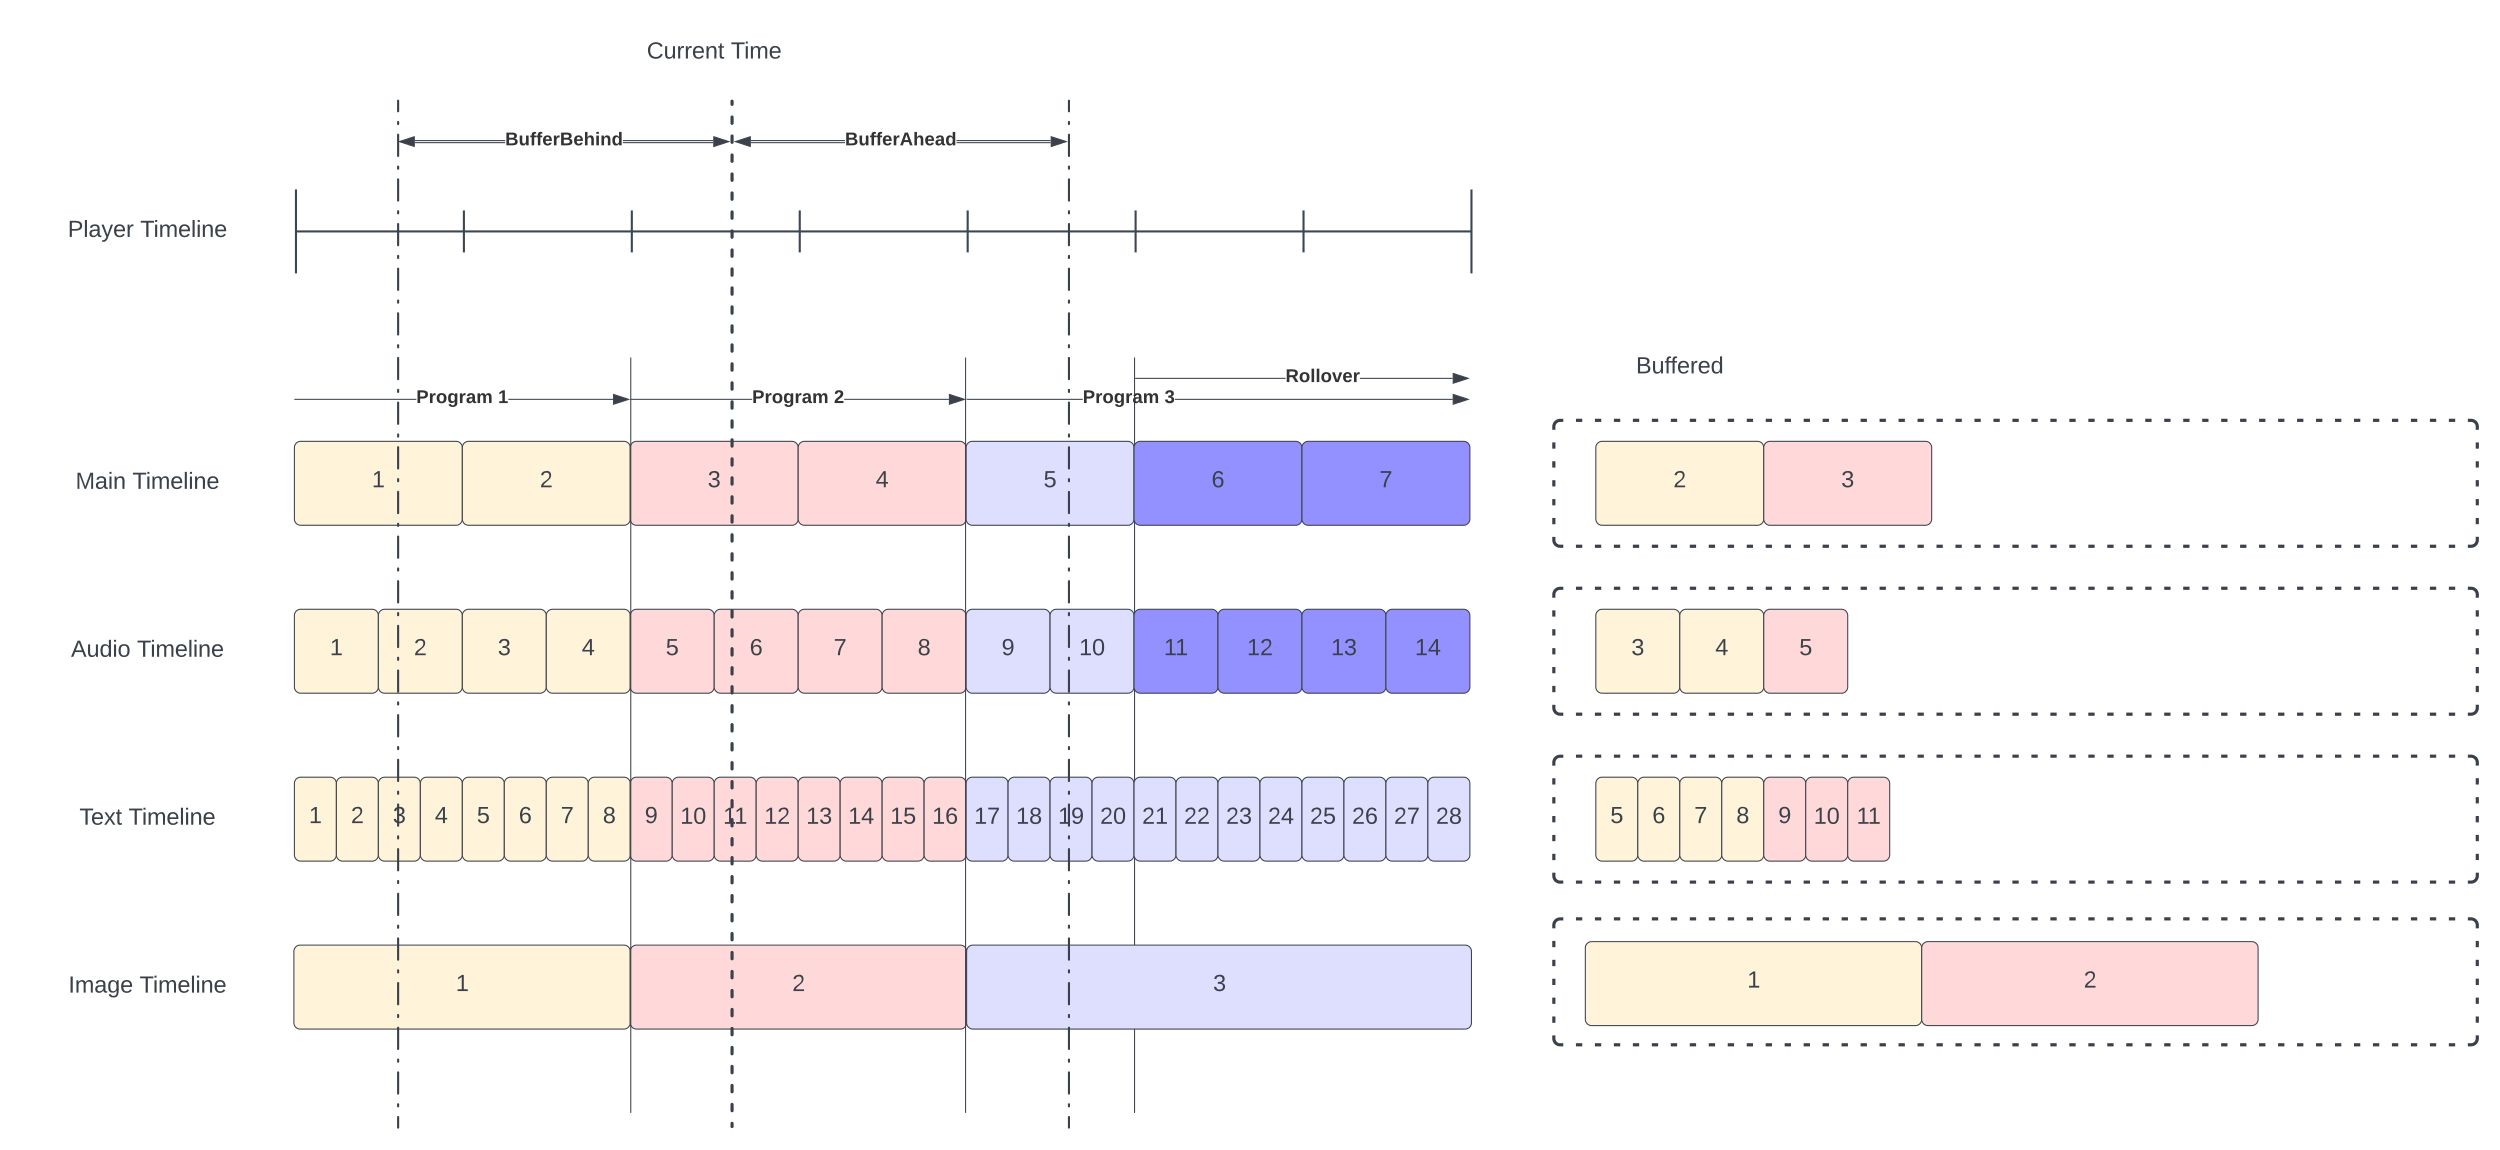<svg xmlns="http://www.w3.org/2000/svg" xmlns:xlink="http://www.w3.org/1999/xlink" xmlns:lucid="lucid" width="2382" height="1095.42"><g transform="translate(738.833 -465.083)" lucid:page-tab-id="-k13SfCuIcxl"><path d="M-1000 0h3000v2000h-3000z" fill="#fff"/><path d="M342.17 806.08v719" stroke="#3a414a" stroke-linecap="round" fill="none"/><path d="M-718.33 661.58a6 6 0 0 1 6-6h228a6 6 0 0 1 6 6v48a6 6 0 0 1-6 6h-228a6 6 0 0 1-6-6z" stroke="#000" stroke-opacity="0" fill="#fff" fill-opacity="0"/><use xlink:href="#a" transform="matrix(1,0,0,1,-713.333,660.583) translate(39.074 30.278)"/><use xlink:href="#b" transform="matrix(1,0,0,1,-713.333,660.583) translate(108.086 30.278)"/><path d="M-718.33 901.58a6 6 0 0 1 6-6h228a6 6 0 0 1 6 6v48a6 6 0 0 1-6 6h-228a6 6 0 0 1-6-6z" stroke="#000" stroke-opacity="0" fill="#fff" fill-opacity="0"/><use xlink:href="#c" transform="matrix(1,0,0,1,-713.333,900.583) translate(46.481 30.278)"/><use xlink:href="#b" transform="matrix(1,0,0,1,-713.333,900.583) translate(100.679 30.278)"/><path d="M-458.33 891.58a6 6 0 0 1 6-6h148a6 6 0 0 1 6 6v68a6 6 0 0 1-6 6h-148a6 6 0 0 1-6-6z" stroke="#3a414a" fill="#fff3d9"/><use xlink:href="#d" transform="matrix(1,0,0,1,-446.333,897.583) translate(61.827 31.778)"/><path d="M-298.33 891.58a6 6 0 0 1 6-6h148a6 6 0 0 1 6 6v68a6 6 0 0 1-6 6h-148a6 6 0 0 1-6-6z" stroke="#3a414a" fill="#fff3d9"/><use xlink:href="#e" transform="matrix(1,0,0,1,-286.333,897.583) translate(61.827 31.778)"/><path d="M-138.33 891.58a6 6 0 0 1 6-6h148a6 6 0 0 1 6 6v68a6 6 0 0 1-6 6h-148a6 6 0 0 1-6-6z" stroke="#3a414a" fill="#ffd9d9"/><use xlink:href="#f" transform="matrix(1,0,0,1,-126.333,897.583) translate(61.827 31.778)"/><path d="M21.67 891.58a6 6 0 0 1 6-6h148a6 6 0 0 1 6 6v68a6 6 0 0 1-6 6h-148a6 6 0 0 1-6-6z" stroke="#3a414a" fill="#ffd9d9"/><use xlink:href="#g" transform="matrix(1,0,0,1,33.667,897.583) translate(61.827 31.778)"/><path d="M181.67 891.58a6 6 0 0 1 6-6h148a6 6 0 0 1 6 6v68a6 6 0 0 1-6 6h-148a6 6 0 0 1-6-6z" stroke="#3a414a" fill="#dedeff"/><use xlink:href="#h" transform="matrix(1,0,0,1,193.667,897.583) translate(61.827 31.778)"/><path d="M341.67 891.58a6 6 0 0 1 6-6h148a6 6 0 0 1 6 6v68a6 6 0 0 1-6 6h-148a6 6 0 0 1-6-6z" stroke="#3a414a" fill="#9391ff"/><use xlink:href="#i" transform="matrix(1,0,0,1,353.667,897.583) translate(61.827 31.778)"/><path d="M501.67 891.58a6 6 0 0 1 6-6h148a6 6 0 0 1 6 6v68a6 6 0 0 1-6 6h-148a6 6 0 0 1-6-6z" stroke="#3a414a" fill="#9391ff"/><use xlink:href="#j" transform="matrix(1,0,0,1,513.667,897.583) translate(61.827 31.778)"/><path d="M-458.33 1051.58a6 6 0 0 1 6-6h68a6 6 0 0 1 6 6v68a6 6 0 0 1-6 6h-68a6 6 0 0 1-6-6z" stroke="#3a414a" fill="#fff3d9"/><use xlink:href="#d" transform="matrix(1,0,0,1,-446.333,1057.583) translate(21.827 31.778)"/><path d="M-378.33 1051.58a6 6 0 0 1 6-6h68a6 6 0 0 1 6 6v68a6 6 0 0 1-6 6h-68a6 6 0 0 1-6-6z" stroke="#3a414a" fill="#fff3d9"/><use xlink:href="#e" transform="matrix(1,0,0,1,-366.333,1057.583) translate(21.827 31.778)"/><path d="M-298.33 1051.58a6 6 0 0 1 6-6h68a6 6 0 0 1 6 6v68a6 6 0 0 1-6 6h-68a6 6 0 0 1-6-6z" stroke="#3a414a" fill="#fff3d9"/><use xlink:href="#f" transform="matrix(1,0,0,1,-286.333,1057.583) translate(21.827 31.778)"/><path d="M-218.33 1051.58a6 6 0 0 1 6-6h68a6 6 0 0 1 6 6v68a6 6 0 0 1-6 6h-68a6 6 0 0 1-6-6z" stroke="#3a414a" fill="#fff3d9"/><use xlink:href="#g" transform="matrix(1,0,0,1,-206.333,1057.583) translate(21.827 31.778)"/><path d="M-138.33 1051.58a6 6 0 0 1 6-6h68a6 6 0 0 1 6 6v68a6 6 0 0 1-6 6h-68a6 6 0 0 1-6-6z" stroke="#3a414a" fill="#ffd9d9"/><use xlink:href="#h" transform="matrix(1,0,0,1,-126.333,1057.583) translate(21.827 31.778)"/><path d="M-58.33 1051.58a6 6 0 0 1 6-6h68a6 6 0 0 1 6 6v68a6 6 0 0 1-6 6h-68a6 6 0 0 1-6-6z" stroke="#3a414a" fill="#ffd9d9"/><use xlink:href="#i" transform="matrix(1,0,0,1,-46.333,1057.583) translate(21.827 31.778)"/><path d="M21.67 1051.58a6 6 0 0 1 6-6h68a6 6 0 0 1 6 6v68a6 6 0 0 1-6 6h-68a6 6 0 0 1-6-6z" stroke="#3a414a" fill="#ffd9d9"/><use xlink:href="#j" transform="matrix(1,0,0,1,33.667,1057.583) translate(21.827 31.778)"/><path d="M101.67 1051.58a6 6 0 0 1 6-6h68a6 6 0 0 1 6 6v68a6 6 0 0 1-6 6h-68a6 6 0 0 1-6-6z" stroke="#3a414a" fill="#ffd9d9"/><use xlink:href="#k" transform="matrix(1,0,0,1,113.667,1057.583) translate(21.827 31.778)"/><path d="M181.67 1051.58a6 6 0 0 1 6-6h68a6 6 0 0 1 6 6v68a6 6 0 0 1-6 6h-68a6 6 0 0 1-6-6z" stroke="#3a414a" fill="#dedeff"/><use xlink:href="#l" transform="matrix(1,0,0,1,193.667,1057.583) translate(21.827 31.778)"/><path d="M261.67 1051.58a6 6 0 0 1 6-6h68a6 6 0 0 1 6 6v68a6 6 0 0 1-6 6h-68a6 6 0 0 1-6-6z" stroke="#3a414a" fill="#dedeff"/><use xlink:href="#m" transform="matrix(1,0,0,1,273.667,1057.583) translate(15.654 31.778)"/><path d="M341.67 1051.58a6 6 0 0 1 6-6h68a6 6 0 0 1 6 6v68a6 6 0 0 1-6 6h-68a6 6 0 0 1-6-6z" stroke="#3a414a" fill="#9391ff"/><use xlink:href="#n" transform="matrix(1,0,0,1,353.667,1057.583) translate(16.488 31.778)"/><path d="M421.67 1051.58a6 6 0 0 1 6-6h68a6 6 0 0 1 6 6v68a6 6 0 0 1-6 6h-68a6 6 0 0 1-6-6z" stroke="#3a414a" fill="#9391ff"/><use xlink:href="#o" transform="matrix(1,0,0,1,433.667,1057.583) translate(15.654 31.778)"/><path d="M501.67 1051.58a6 6 0 0 1 6-6h68a6 6 0 0 1 6 6v68a6 6 0 0 1-6 6h-68a6 6 0 0 1-6-6z" stroke="#3a414a" fill="#9391ff"/><use xlink:href="#p" transform="matrix(1,0,0,1,513.667,1057.583) translate(15.654 31.778)"/><path d="M581.67 1051.58a6 6 0 0 1 6-6h68a6 6 0 0 1 6 6v68a6 6 0 0 1-6 6h-68a6 6 0 0 1-6-6z" stroke="#3a414a" fill="#9391ff"/><use xlink:href="#q" transform="matrix(1,0,0,1,593.667,1057.583) translate(15.654 31.778)"/><path d="M-458.83 1371.58a6 6 0 0 1 6-6h308.5a6 6 0 0 1 6 6v68a6 6 0 0 1-6 6h-308.5a6 6 0 0 1-6-6z" stroke="#3a414a" fill="#fff3d9"/><use xlink:href="#d" transform="matrix(1,0,0,1,-446.833,1377.583) translate(142.327 31.778)"/><path d="M-138.33 1371.58a6 6 0 0 1 6-6h308.5a6 6 0 0 1 6 6v68a6 6 0 0 1-6 6h-308.5a6 6 0 0 1-6-6z" stroke="#3a414a" fill="#ffd9d9"/><use xlink:href="#e" transform="matrix(1,0,0,1,-126.333,1377.583) translate(142.327 31.778)"/><path d="M182.17 1371.58a6 6 0 0 1 6-6h469a6 6 0 0 1 6 6v68a6 6 0 0 1-6 6h-469a6 6 0 0 1-6-6z" stroke="#3a414a" fill="#dedeff"/><use xlink:href="#f" transform="matrix(1,0,0,1,194.167,1377.583) translate(222.827 31.778)"/><path d="M-458.33 1211.58a6 6 0 0 1 6-6h28a6 6 0 0 1 6 6v68a6 6 0 0 1-6 6h-28a6 6 0 0 1-6-6z" stroke="#3a414a" fill="#fff3d9"/><use xlink:href="#d" transform="matrix(1,0,0,1,-446.333,1217.583) translate(1.827 31.778)"/><path d="M-418.33 1211.58a6 6 0 0 1 6-6h28a6 6 0 0 1 6 6v68a6 6 0 0 1-6 6h-28a6 6 0 0 1-6-6z" stroke="#3a414a" fill="#fff3d9"/><use xlink:href="#e" transform="matrix(1,0,0,1,-406.333,1217.583) translate(1.827 31.778)"/><path d="M-378.33 1211.58a6 6 0 0 1 6-6h28a6 6 0 0 1 6 6v68a6 6 0 0 1-6 6h-28a6 6 0 0 1-6-6z" stroke="#3a414a" fill="#fff3d9"/><use xlink:href="#f" transform="matrix(1,0,0,1,-366.333,1217.583) translate(1.827 31.778)"/><path d="M-338.33 1211.58a6 6 0 0 1 6-6h28a6 6 0 0 1 6 6v68a6 6 0 0 1-6 6h-28a6 6 0 0 1-6-6z" stroke="#3a414a" fill="#fff3d9"/><use xlink:href="#g" transform="matrix(1,0,0,1,-326.333,1217.583) translate(1.827 31.778)"/><path d="M-298.33 1211.58a6 6 0 0 1 6-6h28a6 6 0 0 1 6 6v68a6 6 0 0 1-6 6h-28a6 6 0 0 1-6-6z" stroke="#3a414a" fill="#fff3d9"/><use xlink:href="#h" transform="matrix(1,0,0,1,-286.333,1217.583) translate(1.827 31.778)"/><path d="M-258.33 1211.58a6 6 0 0 1 6-6h28a6 6 0 0 1 6 6v68a6 6 0 0 1-6 6h-28a6 6 0 0 1-6-6z" stroke="#3a414a" fill="#fff3d9"/><use xlink:href="#i" transform="matrix(1,0,0,1,-246.333,1217.583) translate(1.827 31.778)"/><path d="M-218.33 1211.58a6 6 0 0 1 6-6h28a6 6 0 0 1 6 6v68a6 6 0 0 1-6 6h-28a6 6 0 0 1-6-6z" stroke="#3a414a" fill="#fff3d9"/><use xlink:href="#j" transform="matrix(1,0,0,1,-206.333,1217.583) translate(1.827 31.778)"/><path d="M-178.33 1211.58a6 6 0 0 1 6-6h28a6 6 0 0 1 6 6v68a6 6 0 0 1-6 6h-28a6 6 0 0 1-6-6z" stroke="#3a414a" fill="#fff3d9"/><use xlink:href="#k" transform="matrix(1,0,0,1,-166.333,1217.583) translate(1.827 31.778)"/><path d="M-138.33 1211.58a6 6 0 0 1 6-6h28a6 6 0 0 1 6 6v68a6 6 0 0 1-6 6h-28a6 6 0 0 1-6-6z" stroke="#3a414a" fill="#ffd9d9"/><use xlink:href="#l" transform="matrix(1,0,0,1,-126.333,1217.583) translate(1.827 31.778)"/><path d="M-98.33 1211.58a6 6 0 0 1 6-6h28a6 6 0 0 1 6 6v68a6 6 0 0 1-6 6h-28a6 6 0 0 1-6-6z" stroke="#3a414a" fill="#ffd9d9"/><use xlink:href="#m" transform="matrix(1,0,0,1,-86.333,1217.583) translate(-4.346 32.444)"/><path d="M-58.33 1211.58a6 6 0 0 1 6-6h28a6 6 0 0 1 6 6v68a6 6 0 0 1-6 6h-28a6 6 0 0 1-6-6z" stroke="#3a414a" fill="#ffd9d9"/><use xlink:href="#n" transform="matrix(1,0,0,1,-46.333,1217.583) translate(-3.512 32.444)"/><path d="M-18.33 1211.58a6 6 0 0 1 6-6h28a6 6 0 0 1 6 6v68a6 6 0 0 1-6 6h-28a6 6 0 0 1-6-6z" stroke="#3a414a" fill="#ffd9d9"/><use xlink:href="#o" transform="matrix(1,0,0,1,-6.333,1217.583) translate(-4.346 32.444)"/><path d="M21.67 1211.58a6 6 0 0 1 6-6h28a6 6 0 0 1 6 6v68a6 6 0 0 1-6 6h-28a6 6 0 0 1-6-6z" stroke="#3a414a" fill="#ffd9d9"/><use xlink:href="#p" transform="matrix(1,0,0,1,33.667,1217.583) translate(-4.346 32.444)"/><path d="M61.67 1211.58a6 6 0 0 1 6-6h28a6 6 0 0 1 6 6v68a6 6 0 0 1-6 6h-28a6 6 0 0 1-6-6z" stroke="#3a414a" fill="#ffd9d9"/><use xlink:href="#q" transform="matrix(1,0,0,1,73.667,1217.583) translate(-4.346 32.444)"/><path d="M101.67 1211.58a6 6 0 0 1 6-6h28a6 6 0 0 1 6 6v68a6 6 0 0 1-6 6h-28a6 6 0 0 1-6-6z" stroke="#3a414a" fill="#ffd9d9"/><use xlink:href="#r" transform="matrix(1,0,0,1,113.667,1217.583) translate(-4.346 32.444)"/><path d="M141.67 1211.58a6 6 0 0 1 6-6h28a6 6 0 0 1 6 6v68a6 6 0 0 1-6 6h-28a6 6 0 0 1-6-6z" stroke="#3a414a" fill="#ffd9d9"/><use xlink:href="#s" transform="matrix(1,0,0,1,153.667,1217.583) translate(-4.346 32.444)"/><path d="M181.67 1211.58a6 6 0 0 1 6-6h28a6 6 0 0 1 6 6v68a6 6 0 0 1-6 6h-28a6 6 0 0 1-6-6z" stroke="#3a414a" fill="#dedeff"/><use xlink:href="#t" transform="matrix(1,0,0,1,193.667,1217.583) translate(-4.346 32.444)"/><path d="M221.67 1211.58a6 6 0 0 1 6-6h28a6 6 0 0 1 6 6v68a6 6 0 0 1-6 6h-28a6 6 0 0 1-6-6z" stroke="#3a414a" fill="#dedeff"/><use xlink:href="#u" transform="matrix(1,0,0,1,233.667,1217.583) translate(-4.346 32.444)"/><path d="M261.67 1211.58a6 6 0 0 1 6-6h28a6 6 0 0 1 6 6v68a6 6 0 0 1-6 6h-28a6 6 0 0 1-6-6z" stroke="#3a414a" fill="#dedeff"/><use xlink:href="#v" transform="matrix(1,0,0,1,273.667,1217.583) translate(-4.346 32.444)"/><path d="M301.67 1211.58a6 6 0 0 1 6-6h28a6 6 0 0 1 6 6v68a6 6 0 0 1-6 6h-28a6 6 0 0 1-6-6z" stroke="#3a414a" fill="#dedeff"/><use xlink:href="#w" transform="matrix(1,0,0,1,313.667,1217.583) translate(-4.346 32.444)"/><path d="M341.67 1211.58a6 6 0 0 1 6-6h28a6 6 0 0 1 6 6v68a6 6 0 0 1-6 6h-28a6 6 0 0 1-6-6z" stroke="#3a414a" fill="#dedeff"/><use xlink:href="#x" transform="matrix(1,0,0,1,353.667,1217.583) translate(-4.346 32.444)"/><path d="M381.67 1211.58a6 6 0 0 1 6-6h28a6 6 0 0 1 6 6v68a6 6 0 0 1-6 6h-28a6 6 0 0 1-6-6z" stroke="#3a414a" fill="#dedeff"/><use xlink:href="#y" transform="matrix(1,0,0,1,393.667,1217.583) translate(-4.346 32.444)"/><path d="M421.67 1211.58a6 6 0 0 1 6-6h28a6 6 0 0 1 6 6v68a6 6 0 0 1-6 6h-28a6 6 0 0 1-6-6z" stroke="#3a414a" fill="#dedeff"/><use xlink:href="#z" transform="matrix(1,0,0,1,433.667,1217.583) translate(-4.346 32.444)"/><path d="M461.67 1211.58a6 6 0 0 1 6-6h28a6 6 0 0 1 6 6v68a6 6 0 0 1-6 6h-28a6 6 0 0 1-6-6z" stroke="#3a414a" fill="#dedeff"/><use xlink:href="#A" transform="matrix(1,0,0,1,473.667,1217.583) translate(-4.346 32.444)"/><path d="M501.67 1211.58a6 6 0 0 1 6-6h28a6 6 0 0 1 6 6v68a6 6 0 0 1-6 6h-28a6 6 0 0 1-6-6z" stroke="#3a414a" fill="#dedeff"/><use xlink:href="#B" transform="matrix(1,0,0,1,513.667,1217.583) translate(-4.346 32.444)"/><path d="M541.67 1211.58a6 6 0 0 1 6-6h28a6 6 0 0 1 6 6v68a6 6 0 0 1-6 6h-28a6 6 0 0 1-6-6z" stroke="#3a414a" fill="#dedeff"/><use xlink:href="#C" transform="matrix(1,0,0,1,553.667,1217.583) translate(-4.346 32.444)"/><path d="M581.67 1211.58a6 6 0 0 1 6-6h28a6 6 0 0 1 6 6v68a6 6 0 0 1-6 6h-28a6 6 0 0 1-6-6z" stroke="#3a414a" fill="#dedeff"/><use xlink:href="#D" transform="matrix(1,0,0,1,593.667,1217.583) translate(-4.346 32.444)"/><path d="M621.67 1211.58a6 6 0 0 1 6-6h28a6 6 0 0 1 6 6v68a6 6 0 0 1-6 6h-28a6 6 0 0 1-6-6z" stroke="#3a414a" fill="#dedeff"/><use xlink:href="#E" transform="matrix(1,0,0,1,633.667,1217.583) translate(-4.346 32.444)"/><path d="M-342.24 846.06h-115.6v-.95h115.6zm187.52 0h-99.7v-.95h99.7z" stroke="#3a414a" stroke-width=".05" fill="#3a414a"/><path d="M-457.82 846.06h-.5v-.95h.5z" stroke="#3a414a" stroke-width=".05" fill="#3a414a"/><path d="M-139.95 845.58l-14.27 4.64v-9.27z" fill="#3a414a"/><path d="M-138.4 845.58l-16.3 5.3v-10.6zm-15.34 4l12.25-4-12.24-3.98z" stroke="#3a414a" stroke-width=".05" fill="#3a414a"/><use xlink:href="#F" transform="matrix(1,0,0,1,-342.235,834.917) translate(0 14.222)"/><use xlink:href="#G" transform="matrix(1,0,0,1,-342.235,834.917) translate(77.926 14.222)"/><path d="M-22.23 846.06h-115.6v-.95h115.6zm187.5 0h-99.7v-.95h99.7z" stroke="#3a414a" stroke-width=".05" fill="#3a414a"/><path d="M-137.82 846.06h-.5v-.95h.5z" stroke="#3a414a" stroke-width=".05" fill="#3a414a"/><path d="M180.05 845.58l-14.27 4.64v-9.27z" fill="#3a414a"/><path d="M181.6 845.58l-16.3 5.3v-10.6zm-15.34 4l12.25-4-12.24-3.98z" stroke="#3a414a" stroke-width=".05" fill="#3a414a"/><use xlink:href="#F" transform="matrix(1,0,0,1,-22.235,834.917) translate(0 14.222)"/><use xlink:href="#H" transform="matrix(1,0,0,1,-22.235,834.917) translate(77.926 14.222)"/><path d="M292.8 846.06H182.18v-.95H292.8zm352.48 0H380.6v-.95H645.3z" stroke="#3a414a" stroke-width=".05" fill="#3a414a"/><path stroke="#3a414a" stroke-width=".05" fill="#3a414a"/><path d="M660.05 845.58l-14.27 4.64v-9.27z" fill="#3a414a"/><path d="M661.6 845.58l-16.3 5.3v-10.6zm-15.34 4l12.25-4-12.24-3.98z" stroke="#3a414a" stroke-width=".05" fill="#3a414a"/><use xlink:href="#F" transform="matrix(1,0,0,1,292.809,834.917) translate(0 14.222)"/><use xlink:href="#I" transform="matrix(1,0,0,1,292.809,834.917) translate(77.926 14.222)"/><path d="M-137.83 806.08v719M181.17 806.08v719" stroke="#3a414a" stroke-linecap="round" fill="none"/><path d="M486 826.06H343.16v-.95H486zm159.28 0h-88.33v-.95h88.33z" stroke="#3a414a" stroke-width=".05" fill="#3a414a"/><path d="M343.18 826.06h-.5v-.95h.5z" stroke="#3a414a" stroke-width=".05" fill="#3a414a"/><path d="M660.05 825.58l-14.27 4.64v-9.27z" fill="#3a414a"/><path d="M661.6 825.58l-16.3 5.3v-10.6zm-15.34 4l12.25-4-12.24-3.98z" stroke="#3a414a" stroke-width=".05" fill="#3a414a"/><use xlink:href="#J" transform="matrix(1,0,0,1,485.987,814.917) translate(0 14.222)"/><path d="M-456.83 651.58a6 6 0 0 1 6-6h1108a6 6 0 0 1 6 6v68a6 6 0 0 1-6 6h-1108a6 6 0 0 1-6-6z" fill="none"/><path d="M-456.83 685.58h1120m-1120-40v80m1120-80v80m-960-60v40m160-40v40m160-40v40m160-40v40m160-40v40m160-40v40" stroke="#3d4752" stroke-width="2" fill="none"/><path d="M-718.33 1061.58a6 6 0 0 1 6-6h228a6 6 0 0 1 6 6v48a6 6 0 0 1-6 6h-228a6 6 0 0 1-6-6z" stroke="#000" stroke-opacity="0" fill="#fff" fill-opacity="0"/><use xlink:href="#K" transform="matrix(1,0,0,1,-713.333,1060.583) translate(42.13 30.278)"/><use xlink:href="#b" transform="matrix(1,0,0,1,-713.333,1060.583) translate(105.031 30.278)"/><path d="M-718.33 1221.58a6 6 0 0 1 6-6h228a6 6 0 0 1 6 6v48a6 6 0 0 1-6 6h-228a6 6 0 0 1-6-6z" stroke="#000" stroke-opacity="0" fill="#fff" fill-opacity="0"/><use xlink:href="#L" transform="matrix(1,0,0,1,-713.333,1220.583) translate(50.154 30.278)"/><use xlink:href="#b" transform="matrix(1,0,0,1,-713.333,1220.583) translate(97.006 30.278)"/><path d="M-718.33 1381.58a6 6 0 0 1 6-6h228a6 6 0 0 1 6 6v48a6 6 0 0 1-6 6h-228a6 6 0 0 1-6-6z" stroke="#000" stroke-opacity="0" fill="#fff" fill-opacity="0"/><use xlink:href="#M" transform="matrix(1,0,0,1,-713.333,1380.583) translate(39.66 30.278)"/><use xlink:href="#b" transform="matrix(1,0,0,1,-713.333,1380.583) translate(107.5 30.278)"/><g fill="none"><path d="M-41.33 561.5v977"/><path d="M-41.33 561.5v3.02m0 12.06v6.03m0 12.07v6.03m0 12.06v6.03m0 12.06v6.03m0 12.05v6.03m0 12.06v6.03m0 12.06v6.03m0 12.07v6.03m0 12.06v6.03m0 12.06v6.04m0 12.06v6.03m0 12.07v6.03m0 12.06v6.02m0 12.06v6.03m0 12.07v6.03m0 12.07V854m0 12.06v6.03m0 12.05v6.03m0 12.06v6.03m0 12.07v6.03m0 12.06v6.03m0 12.06v6.03m0 12.06v6.05m0 12.06v6.04m0 12.06v6.03m0 12.06v6.02m0 12.06v6.04m0 12.06v6.03m0 12.07v6.03m0 12.06v6.03m0 12.06v6.03m0 12.05v6.03m0 12.06v6.03m0 12.06v6.03m0 12.07v6.03m0 12.06v6.03m0 12.06v6.04m0 12.06v6.03m0 12.07v6.03m0 12.06v6.02m0 12.06v6.03m0 12.07v6.03m0 12.07v6.03m0 12.06v6.03m0 12.05v6.03m0 12.06v6.03m0 12.07v6.03m0 12.06v6.03m0 12.06v6.03m0 12.06v6.05m0 12.06v6.04m0 12.06v6.03m0 12.06v6.02m0 12.06v3.02" stroke="#3a414a" stroke-width="3" stroke-linecap="round"/></g><path d="M-178.33 491.58a6 6 0 0 1 6-6h228a6 6 0 0 1 6 6v48a6 6 0 0 1-6 6h-228a6 6 0 0 1-6-6z" stroke="#000" stroke-opacity="0" fill="#fff" fill-opacity="0"/><use xlink:href="#N" transform="matrix(1,0,0,1,-173.333,490.583) translate(50.772 30.278)"/><use xlink:href="#O" transform="matrix(1,0,0,1,-173.333,490.583) translate(130.833 30.278)"/><path d="M741.67 871.58a6 6 0 0 1 6-6h868a6 6 0 0 1 6 6v108a6 6 0 0 1-6 6h-868a6 6 0 0 1-6-6z" fill="#fff"/><path d="M762.74 865.58h6.02m12.06 0h6.03m12.05 0h6.03m12.06 0h6m12.07 0h6.03m12.05 0h6.03m12.06 0h6.02m12.06 0h6.03m12.05 0h6.03m12.06 0h6m12.07 0h6.03m12.05 0h6.03m12.06 0h6.02m12.06 0h6.03m12.05 0h6.03m12.06 0h6m12.07 0h6.03m12.05 0h6.03m12.06 0h6.02m12.06 0h6.03m12.05 0h6.03m12.06 0h6m12.07 0h6.03m12.05 0h6.03m12.06 0h6.02m12.06 0h6.03m12.05 0h6.03m12.06 0h6m12.07 0h6.03m12.05 0h6.03m12.06 0h6.02m12.06 0h6.03m12.05 0h6.03m12.06 0h6m12.07 0h6.03m12.05 0h6.03m12.06 0h6.02m12.06 0h6.03m12.05 0h6.03m12.06 0h6m12.07 0h6.03m12.05 0h6.03m12.06 0h6.02m12.06 0h6.03m12.05 0h6.03m12.06 0h6m12.07 0h6.03m12.05 0h3.02l.93.08.92.22.87.36.8.5.7.6.62.72.5.8.35.87.22.9.07.95v3m0 12v6m0 12v6m0 12v6m0 12v6m0 12v6m0 12v3l-.08.94-.23.92-.36.87-.48.8-.6.73-.73.6-.8.5-.88.36-.9.2-.95.08h-3.02m-12.05 0h-6.03m-12.06 0h-6m-12.07 0h-6.03m-12.05 0h-6.03m-12.06 0h-6.02m-12.06 0h-6.03m-12.05 0h-6.03m-12.06 0h-6m-12.07 0h-6.03m-12.05 0h-6.03m-12.06 0h-6.02m-12.06 0h-6.03m-12.05 0h-6.03m-12.06 0h-6m-12.07 0h-6.03m-12.05 0h-6.03m-12.06 0h-6.02m-12.06 0h-6.03m-12.05 0h-6.03m-12.06 0h-6m-12.07 0h-6.03m-12.05 0h-6.03m-12.06 0h-6.02m-12.06 0h-6.03m-12.05 0h-6.03m-12.06 0h-6m-12.07 0h-6.03m-12.05 0h-6.03m-12.06 0h-6.02m-12.06 0h-6.03m-12.05 0h-6.03m-12.06 0h-6m-12.07 0h-6.03m-12.05 0h-6.03m-12.06 0h-6.02m-12.06 0h-6.03m-12.05 0h-6.03m-12.06 0h-6m-12.07 0h-6.03m-12.05 0h-6.03m-12.06 0h-6.02m-12.06 0h-6.03m-12.05 0h-6.03m-12.06 0h-6m-12.07 0h-6.03m-12.05 0h-6.03m-12.06 0h-6.02m-12.06 0h-3l-.95-.07-.92-.2-.86-.37-.8-.5-.72-.6-.6-.72-.5-.8-.36-.86-.22-.92-.07-.94v-3m0-12v-6m0-12v-6m0-12v-6m0-12v-6m0-12v-6m0-12v-3l.07-.94.22-.9.36-.88.5-.8.6-.72.72-.6.8-.5.87-.36.93-.22.94-.08h3" stroke="#3a414a" stroke-width="3" fill="none"/><path d="M781.67 891.58a6 6 0 0 1 6-6h148a6 6 0 0 1 6 6v68a6 6 0 0 1-6 6h-148a6 6 0 0 1-6-6z" stroke="#3a414a" fill="#fff3d9"/><use xlink:href="#e" transform="matrix(1,0,0,1,793.667,897.583) translate(61.827 31.778)"/><path d="M941.67 891.58a6 6 0 0 1 6-6h148a6 6 0 0 1 6 6v68a6 6 0 0 1-6 6h-148a6 6 0 0 1-6-6z" stroke="#3a414a" fill="#ffd9d9"/><use xlink:href="#f" transform="matrix(1,0,0,1,953.667,897.583) translate(61.827 31.778)"/><path d="M741.67 791.58a6 6 0 0 1 6-6h228a6 6 0 0 1 6 6v48a6 6 0 0 1-6 6h-228a6 6 0 0 1-6-6z" stroke="#000" stroke-opacity="0" fill="#fff" fill-opacity="0"/><use xlink:href="#P" transform="matrix(1,0,0,1,746.667,790.583) translate(73.272 30.278)"/><path d="M741.67 1031.58a6 6 0 0 1 6-6h868a6 6 0 0 1 6 6v108a6 6 0 0 1-6 6h-868a6 6 0 0 1-6-6z" fill="#fff"/><path d="M762.74 1025.58h6.02m12.06 0h6.03m12.05 0h6.03m12.06 0h6m12.07 0h6.03m12.05 0h6.03m12.06 0h6.02m12.06 0h6.03m12.05 0h6.03m12.06 0h6m12.07 0h6.03m12.05 0h6.03m12.06 0h6.02m12.06 0h6.03m12.05 0h6.03m12.06 0h6m12.07 0h6.03m12.05 0h6.03m12.06 0h6.02m12.06 0h6.03m12.05 0h6.03m12.06 0h6m12.07 0h6.03m12.05 0h6.03m12.06 0h6.02m12.06 0h6.03m12.05 0h6.03m12.06 0h6m12.07 0h6.03m12.05 0h6.03m12.06 0h6.02m12.06 0h6.03m12.05 0h6.03m12.06 0h6m12.07 0h6.03m12.05 0h6.03m12.06 0h6.02m12.06 0h6.03m12.05 0h6.03m12.06 0h6m12.07 0h6.03m12.05 0h6.03m12.06 0h6.02m12.06 0h6.03m12.05 0h6.03m12.06 0h6m12.07 0h6.03m12.05 0h3.02l.93.08.92.22.87.36.8.5.7.6.62.72.5.8.35.87.22.9.07.95v3m0 12v6m0 12v6m0 12v6m0 12v6m0 12v6m0 12v3l-.08.94-.23.92-.36.87-.48.8-.6.73-.73.6-.8.5-.88.36-.9.2-.95.08h-3.02m-12.05 0h-6.03m-12.06 0h-6m-12.07 0h-6.03m-12.05 0h-6.03m-12.06 0h-6.02m-12.06 0h-6.03m-12.05 0h-6.03m-12.06 0h-6m-12.07 0h-6.03m-12.05 0h-6.03m-12.06 0h-6.02m-12.06 0h-6.03m-12.05 0h-6.03m-12.06 0h-6m-12.07 0h-6.03m-12.05 0h-6.03m-12.06 0h-6.02m-12.06 0h-6.03m-12.05 0h-6.03m-12.06 0h-6m-12.07 0h-6.03m-12.05 0h-6.03m-12.06 0h-6.02m-12.06 0h-6.03m-12.05 0h-6.03m-12.06 0h-6m-12.07 0h-6.03m-12.05 0h-6.03m-12.06 0h-6.02m-12.06 0h-6.03m-12.05 0h-6.03m-12.06 0h-6m-12.07 0h-6.03m-12.05 0h-6.03m-12.06 0h-6.02m-12.06 0h-6.03m-12.05 0h-6.03m-12.06 0h-6m-12.07 0h-6.03m-12.05 0h-6.03m-12.06 0h-6.02m-12.06 0h-6.03m-12.05 0h-6.03m-12.06 0h-6m-12.07 0h-6.03m-12.05 0h-6.03m-12.06 0h-6.02m-12.06 0h-3l-.95-.07-.92-.2-.86-.37-.8-.5-.72-.6-.6-.72-.5-.8-.36-.86-.22-.92-.07-.94v-3m0-12v-6m0-12v-6m0-12v-6m0-12v-6m0-12v-6m0-12v-3l.07-.93.22-.92.36-.87.5-.8.6-.72.72-.6.8-.5.87-.36.93-.22.94-.08h3" stroke="#3a414a" stroke-width="3" fill="none"/><path d="M741.67 1191.58a6 6 0 0 1 6-6h868a6 6 0 0 1 6 6v108a6 6 0 0 1-6 6h-868a6 6 0 0 1-6-6z" fill="#fff"/><path d="M762.74 1185.58h6.02m12.06 0h6.03m12.05 0h6.03m12.06 0h6m12.07 0h6.03m12.05 0h6.03m12.06 0h6.02m12.06 0h6.03m12.05 0h6.03m12.06 0h6m12.07 0h6.03m12.05 0h6.03m12.06 0h6.02m12.06 0h6.03m12.05 0h6.03m12.06 0h6m12.07 0h6.03m12.05 0h6.03m12.06 0h6.02m12.06 0h6.03m12.05 0h6.03m12.06 0h6m12.07 0h6.03m12.05 0h6.03m12.06 0h6.02m12.06 0h6.03m12.05 0h6.03m12.06 0h6m12.07 0h6.03m12.05 0h6.03m12.06 0h6.02m12.06 0h6.03m12.05 0h6.03m12.06 0h6m12.07 0h6.03m12.05 0h6.03m12.06 0h6.02m12.06 0h6.03m12.05 0h6.03m12.06 0h6m12.07 0h6.03m12.05 0h6.03m12.06 0h6.02m12.06 0h6.03m12.05 0h6.03m12.06 0h6m12.07 0h6.03m12.05 0h3.02l.93.08.92.22.87.36.8.5.7.6.62.72.5.8.35.87.22.9.07.95v3m0 12v6m0 12v6m0 12v6m0 12v6m0 12v6m0 12v3l-.08.94-.23.92-.36.87-.48.8-.6.73-.73.6-.8.5-.88.36-.9.2-.95.08h-3.02m-12.05 0h-6.03m-12.06 0h-6m-12.07 0h-6.03m-12.05 0h-6.03m-12.06 0h-6.02m-12.06 0h-6.03m-12.05 0h-6.03m-12.06 0h-6m-12.07 0h-6.03m-12.05 0h-6.03m-12.06 0h-6.02m-12.06 0h-6.03m-12.05 0h-6.03m-12.06 0h-6m-12.07 0h-6.03m-12.05 0h-6.03m-12.06 0h-6.02m-12.06 0h-6.03m-12.05 0h-6.03m-12.06 0h-6m-12.07 0h-6.03m-12.05 0h-6.03m-12.06 0h-6.02m-12.06 0h-6.03m-12.05 0h-6.03m-12.06 0h-6m-12.07 0h-6.03m-12.05 0h-6.03m-12.06 0h-6.02m-12.06 0h-6.03m-12.05 0h-6.03m-12.06 0h-6m-12.07 0h-6.03m-12.05 0h-6.03m-12.06 0h-6.02m-12.06 0h-6.03m-12.05 0h-6.03m-12.06 0h-6m-12.07 0h-6.03m-12.05 0h-6.03m-12.06 0h-6.02m-12.06 0h-6.03m-12.05 0h-6.03m-12.06 0h-6m-12.07 0h-6.03m-12.05 0h-6.03m-12.06 0h-6.02m-12.06 0h-3l-.95-.07-.92-.2-.86-.37-.8-.5-.72-.6-.6-.72-.5-.8-.36-.86-.22-.92-.07-.94v-3m0-12v-6m0-12v-6m0-12v-6m0-12v-6m0-12v-6m0-12v-3l.07-.93.22-.92.36-.87.5-.8.6-.72.72-.6.8-.5.87-.36.93-.22.94-.08h3" stroke="#3a414a" stroke-width="3" fill="none"/><path d="M741.67 1346.58a6 6 0 0 1 6-6h868a6 6 0 0 1 6 6v108a6 6 0 0 1-6 6h-868a6 6 0 0 1-6-6z" fill="#fff"/><path d="M762.74 1340.58h6.02m12.06 0h6.03m12.05 0h6.03m12.06 0h6m12.07 0h6.03m12.05 0h6.03m12.06 0h6.02m12.06 0h6.03m12.05 0h6.03m12.06 0h6m12.07 0h6.03m12.05 0h6.03m12.06 0h6.02m12.06 0h6.03m12.05 0h6.03m12.06 0h6m12.07 0h6.03m12.05 0h6.03m12.06 0h6.02m12.06 0h6.03m12.05 0h6.03m12.06 0h6m12.07 0h6.03m12.05 0h6.03m12.06 0h6.02m12.06 0h6.03m12.05 0h6.03m12.06 0h6m12.07 0h6.03m12.05 0h6.03m12.06 0h6.02m12.06 0h6.03m12.05 0h6.03m12.06 0h6m12.07 0h6.03m12.05 0h6.03m12.06 0h6.02m12.06 0h6.03m12.05 0h6.03m12.06 0h6m12.07 0h6.03m12.05 0h6.03m12.06 0h6.02m12.06 0h6.03m12.05 0h6.03m12.06 0h6m12.07 0h6.03m12.05 0h3.02l.93.08.92.22.87.36.8.5.7.6.62.72.5.8.35.87.22.9.07.95v3m0 12v6m0 12v6m0 12v6m0 12v6m0 12v6m0 12v3l-.08.94-.23.92-.36.87-.48.8-.6.73-.73.6-.8.5-.88.36-.9.2-.95.08h-3.02m-12.05 0h-6.03m-12.06 0h-6m-12.07 0h-6.03m-12.05 0h-6.03m-12.06 0h-6.02m-12.06 0h-6.03m-12.05 0h-6.03m-12.06 0h-6m-12.07 0h-6.03m-12.05 0h-6.03m-12.06 0h-6.02m-12.06 0h-6.03m-12.05 0h-6.03m-12.06 0h-6m-12.07 0h-6.03m-12.05 0h-6.03m-12.06 0h-6.02m-12.06 0h-6.03m-12.05 0h-6.03m-12.06 0h-6m-12.07 0h-6.03m-12.05 0h-6.03m-12.06 0h-6.02m-12.06 0h-6.03m-12.05 0h-6.03m-12.06 0h-6m-12.07 0h-6.03m-12.05 0h-6.03m-12.06 0h-6.02m-12.06 0h-6.03m-12.05 0h-6.03m-12.06 0h-6m-12.07 0h-6.03m-12.05 0h-6.03m-12.06 0h-6.02m-12.06 0h-6.03m-12.05 0h-6.03m-12.06 0h-6m-12.07 0h-6.03m-12.05 0h-6.03m-12.06 0h-6.02m-12.06 0h-6.03m-12.05 0h-6.03m-12.06 0h-6m-12.07 0h-6.03m-12.05 0h-6.03m-12.06 0h-6.02m-12.06 0h-3l-.95-.07-.92-.2-.86-.37-.8-.5-.72-.6-.6-.72-.5-.8-.36-.86-.22-.92-.07-.94v-3m0-12v-6m0-12v-6m0-12v-6m0-12v-6m0-12v-6m0-12v-3l.07-.93.22-.92.36-.87.5-.8.6-.72.72-.6.8-.5.87-.36.93-.22.94-.08h3" stroke="#3a414a" stroke-width="3" fill="none"/><path d="M781.67 1051.58a6 6 0 0 1 6-6h68a6 6 0 0 1 6 6v68a6 6 0 0 1-6 6h-68a6 6 0 0 1-6-6z" stroke="#3a414a" fill="#fff3d9"/><use xlink:href="#f" transform="matrix(1,0,0,1,793.667,1057.583) translate(21.827 31.778)"/><path d="M861.67 1051.58a6 6 0 0 1 6-6h68a6 6 0 0 1 6 6v68a6 6 0 0 1-6 6h-68a6 6 0 0 1-6-6z" stroke="#3a414a" fill="#fff3d9"/><use xlink:href="#g" transform="matrix(1,0,0,1,873.667,1057.583) translate(21.827 31.778)"/><path d="M941.67 1051.58a6 6 0 0 1 6-6h68a6 6 0 0 1 6 6v68a6 6 0 0 1-6 6h-68a6 6 0 0 1-6-6z" stroke="#3a414a" fill="#ffd9d9"/><use xlink:href="#h" transform="matrix(1,0,0,1,953.667,1057.583) translate(21.827 31.778)"/><path d="M781.67 1211.58a6 6 0 0 1 6-6h28a6 6 0 0 1 6 6v68a6 6 0 0 1-6 6h-28a6 6 0 0 1-6-6z" stroke="#3a414a" fill="#fff3d9"/><use xlink:href="#h" transform="matrix(1,0,0,1,793.667,1217.583) translate(1.827 31.778)"/><path d="M821.67 1211.58a6 6 0 0 1 6-6h28a6 6 0 0 1 6 6v68a6 6 0 0 1-6 6h-28a6 6 0 0 1-6-6z" stroke="#3a414a" fill="#fff3d9"/><use xlink:href="#i" transform="matrix(1,0,0,1,833.667,1217.583) translate(1.827 31.778)"/><path d="M861.67 1211.58a6 6 0 0 1 6-6h28a6 6 0 0 1 6 6v68a6 6 0 0 1-6 6h-28a6 6 0 0 1-6-6z" stroke="#3a414a" fill="#fff3d9"/><use xlink:href="#j" transform="matrix(1,0,0,1,873.667,1217.583) translate(1.827 31.778)"/><path d="M901.67 1211.58a6 6 0 0 1 6-6h28a6 6 0 0 1 6 6v68a6 6 0 0 1-6 6h-28a6 6 0 0 1-6-6z" stroke="#3a414a" fill="#fff3d9"/><use xlink:href="#k" transform="matrix(1,0,0,1,913.667,1217.583) translate(1.827 31.778)"/><path d="M941.67 1211.58a6 6 0 0 1 6-6h28a6 6 0 0 1 6 6v68a6 6 0 0 1-6 6h-28a6 6 0 0 1-6-6z" stroke="#3a414a" fill="#ffd9d9"/><use xlink:href="#l" transform="matrix(1,0,0,1,953.667,1217.583) translate(1.827 31.778)"/><path d="M981.67 1211.58a6 6 0 0 1 6-6h28a6 6 0 0 1 6 6v68a6 6 0 0 1-6 6h-28a6 6 0 0 1-6-6z" stroke="#3a414a" fill="#ffd9d9"/><use xlink:href="#m" transform="matrix(1,0,0,1,993.667,1217.583) translate(-4.346 32.444)"/><path d="M1021.67 1211.58a6 6 0 0 1 6-6h28a6 6 0 0 1 6 6v68a6 6 0 0 1-6 6h-28a6 6 0 0 1-6-6z" stroke="#3a414a" fill="#ffd9d9"/><use xlink:href="#n" transform="matrix(1,0,0,1,1033.667,1217.583) translate(-3.512 32.444)"/><path d="M771.67 1368.27a6 6 0 0 1 6-6h308.5a6 6 0 0 1 6 6v68a6 6 0 0 1-6 6h-308.5a6 6 0 0 1-6-6z" stroke="#3a414a" fill="#fff3d9"/><use xlink:href="#d" transform="matrix(1,0,0,1,783.667,1374.272) translate(142.327 31.778)"/><path d="M1092.17 1368.27a6 6 0 0 1 6-6h308.5a6 6 0 0 1 6 6v68a6 6 0 0 1-6 6h-308.5a6 6 0 0 1-6-6z" stroke="#3a414a" fill="#ffd9d9"/><use xlink:href="#e" transform="matrix(1,0,0,1,1104.167,1374.272) translate(142.327 31.778)"/><g fill="none"><path d="M-359.5 561v978.5"/><path d="M-359.5 561v10.13m0 10.13v2.02m0 10.13v20.27m0 10.13v2.03m0 10.13v20.26m0 10.13v2.02m0 10.13v20.26m0 10.13v2m0 10.14v20.26m0 10.13v2.03m0 10.13v20.25m0 10.13V796m0 10.13v20.26m0 10.12v2.03m0 10.13v20.25m0 10.13v2.03m0 10.12v20.26m0 10.13v2.03m0 10.13v20.26m0 10.13v2.03m0 10.13v20.26m0 10.13v2.02m0 10.13v20.26m0 10.14v2.02m0 10.13v20.25m0 10.13v2.03m0 10.14v20.26m0 10.12v2.03m0 10.13v20.26m0 10.13v2.02m0 10.12v20.26m0 10.13v2.04m0 10.13v20.26m0 10.12v2.03m0 10.13v20.27m0 10.13v2.02m0 10.13v20.26m0 10.14v2.03m0 10.13v20.26m0 10.13v2m0 10.14V1422m0 10.13v2.02m0 10.13v20.26m0 10.13v2.03m0 10.13v20.26m0 10.12v2.02m0 10.13v10.13" stroke="#3a414a" stroke-width="2" stroke-linecap="round"/></g><g fill="none"><path d="M279.67 561v978.5"/><path d="M279.67 561v10.13m0 10.13v2.02m0 10.13v20.27m0 10.13v2.03m0 10.13v20.26m0 10.13v2.02m0 10.13v20.26m0 10.13v2.02m0 10.12v20.26m0 10.13v2.03m0 10.13v20.25m0 10.13V796m0 10.13v20.26m0 10.12v2.03m0 10.13v20.25m0 10.13v2.03m0 10.12v20.26m0 10.13v2.03m0 10.13v20.26m0 10.13v2.03m0 10.13v20.26m0 10.13v2.02m0 10.13v20.26m0 10.14v2.02m0 10.13v20.25m0 10.13v2.03m0 10.14v20.25m0 10.12v2.03m0 10.13v20.26m0 10.13v2.02m0 10.12v20.26m0 10.13v2.04m0 10.13v20.26m0 10.12v2.03m0 10.13v20.27m0 10.13v2.02m0 10.13v20.26m0 10.14v2.03m0 10.13v20.26m0 10.13v2m0 10.14V1422m0 10.13v2.02m0 10.13v20.26m0 10.13v2.03m0 10.13v20.26m0 10.12v2.02m0 10.13v10.13" stroke="#3a414a" stroke-width="2" stroke-linecap="round"/></g><path d="M-257.5 599.48h-86.12v-.96h86.1zm198.28 0h-86.1v-.96h86.1zM-257.5 601.48h-86.12v-.96h86.1zm198.28 0h-86.1v-.96h86.1z" stroke="#3a414a" stroke-width=".05" fill="#3a414a"/><path d="M-344.12 604.63l-14.26-4.63 14.26-4.63z" fill="#3a414a"/><path d="M-343.64 605.3l-16.28-5.3 16.28-5.3zm-13.2-5.3l12.25 3.98v-7.96z" stroke="#3a414a" stroke-width=".05" fill="#3a414a"/><path d="M-44.45 600l-14.27 4.63v-9.26z" fill="#3a414a"/><path d="M-42.9 600l-16.3 5.3v-10.6zm-15.34 3.98L-46 600l-12.24-3.98z" stroke="#3a414a" stroke-width=".05" fill="#3a414a"/><g><use xlink:href="#Q" transform="matrix(1,0,0,1,-257.515,589.333) translate(0 14.222)"/></g><path d="M66.26 599.48h-89.7v-.96h89.7zm196.02 0h-89.7v-.96h89.7zM66.26 601.48h-89.7v-.96h89.7zm196.02 0h-89.7v-.96h89.7z" stroke="#3a414a" stroke-width=".05" fill="#3a414a"/><path d="M-23.95 604.63L-38.22 600l14.27-4.63z" fill="#3a414a"/><path d="M-23.47 605.3l-16.28-5.3 16.28-5.3zm-13.2-5.3l12.25 3.98v-7.96z" stroke="#3a414a" stroke-width=".05" fill="#3a414a"/><path d="M277.05 600l-14.27 4.63v-9.26z" fill="#3a414a"/><path d="M278.6 600l-16.3 5.3v-10.6zm-15.34 3.98L275.5 600l-12.24-3.98z" stroke="#3a414a" stroke-width=".05" fill="#3a414a"/><g><use xlink:href="#R" transform="matrix(1,0,0,1,66.256,589.333) translate(0 14.222)"/></g><defs><path fill="#3a414a" d="M30-248c87 1 191-15 191 75 0 78-77 80-158 76V0H30v-248zm33 125c57 0 124 11 124-50 0-59-68-47-124-48v98" id="S"/><path fill="#3a414a" d="M24 0v-261h32V0H24" id="T"/><path fill="#3a414a" d="M141-36C126-15 110 5 73 4 37 3 15-17 15-53c-1-64 63-63 125-63 3-35-9-54-41-54-24 1-41 7-42 31l-33-3c5-37 33-52 76-52 45 0 72 20 72 64v82c-1 20 7 32 28 27v20c-31 9-61-2-59-35zM48-53c0 20 12 33 32 33 41-3 63-29 60-74-43 2-92-5-92 41" id="U"/><path fill="#3a414a" d="M179-190L93 31C79 59 56 82 12 73V49c39 6 53-20 64-50L1-190h34L92-34l54-156h33" id="V"/><path fill="#3a414a" d="M100-194c63 0 86 42 84 106H49c0 40 14 67 53 68 26 1 43-12 49-29l28 8c-11 28-37 45-77 45C44 4 14-33 15-96c1-61 26-98 85-98zm52 81c6-60-76-77-97-28-3 7-6 17-6 28h103" id="W"/><path fill="#3a414a" d="M114-163C36-179 61-72 57 0H25l-1-190h30c1 12-1 29 2 39 6-27 23-49 58-41v29" id="X"/><g id="a"><use transform="matrix(0.062,0,0,0.062,0,0)" xlink:href="#S"/><use transform="matrix(0.062,0,0,0.062,14.815,0)" xlink:href="#T"/><use transform="matrix(0.062,0,0,0.062,19.691,0)" xlink:href="#U"/><use transform="matrix(0.062,0,0,0.062,32.037,0)" xlink:href="#V"/><use transform="matrix(0.062,0,0,0.062,43.148,0)" xlink:href="#W"/><use transform="matrix(0.062,0,0,0.062,55.494,0)" xlink:href="#X"/></g><path fill="#3a414a" d="M127-220V0H93v-220H8v-28h204v28h-85" id="Y"/><path fill="#3a414a" d="M24-231v-30h32v30H24zM24 0v-190h32V0H24" id="Z"/><path fill="#3a414a" d="M210-169c-67 3-38 105-44 169h-31v-121c0-29-5-50-35-48C34-165 62-65 56 0H25l-1-190h30c1 10-1 24 2 32 10-44 99-50 107 0 11-21 27-35 58-36 85-2 47 119 55 194h-31v-121c0-29-5-49-35-48" id="aa"/><path fill="#3a414a" d="M117-194c89-4 53 116 60 194h-32v-121c0-31-8-49-39-48C34-167 62-67 57 0H25l-1-190h30c1 10-1 24 2 32 11-22 29-35 61-36" id="ab"/><g id="b"><use transform="matrix(0.062,0,0,0.062,0,0)" xlink:href="#Y"/><use transform="matrix(0.062,0,0,0.062,12.716,0)" xlink:href="#Z"/><use transform="matrix(0.062,0,0,0.062,17.593,0)" xlink:href="#aa"/><use transform="matrix(0.062,0,0,0.062,36.049,0)" xlink:href="#W"/><use transform="matrix(0.062,0,0,0.062,48.395,0)" xlink:href="#T"/><use transform="matrix(0.062,0,0,0.062,53.272,0)" xlink:href="#Z"/><use transform="matrix(0.062,0,0,0.062,58.148,0)" xlink:href="#ab"/><use transform="matrix(0.062,0,0,0.062,70.494,0)" xlink:href="#W"/></g><path fill="#3a414a" d="M240 0l2-218c-23 76-54 145-80 218h-23L58-218 59 0H30v-248h44l77 211c21-75 51-140 76-211h43V0h-30" id="ac"/><g id="c"><use transform="matrix(0.062,0,0,0.062,0,0)" xlink:href="#ac"/><use transform="matrix(0.062,0,0,0.062,18.457,0)" xlink:href="#U"/><use transform="matrix(0.062,0,0,0.062,30.802,0)" xlink:href="#Z"/><use transform="matrix(0.062,0,0,0.062,35.679,0)" xlink:href="#ab"/></g><path fill="#3a414a" d="M27 0v-27h64v-190l-56 39v-29l58-41h29v221h61V0H27" id="ad"/><use transform="matrix(0.062,0,0,0.062,0,0)" xlink:href="#ad" id="d"/><path fill="#3a414a" d="M101-251c82-7 93 87 43 132L82-64C71-53 59-42 53-27h129V0H18c2-99 128-94 128-182 0-28-16-43-45-43s-46 15-49 41l-32-3c6-41 34-60 81-64" id="ae"/><use transform="matrix(0.062,0,0,0.062,0,0)" xlink:href="#ae" id="e"/><path fill="#3a414a" d="M126-127c33 6 58 20 58 59 0 88-139 92-164 29-3-8-5-16-6-25l32-3c6 27 21 44 54 44 32 0 52-15 52-46 0-38-36-46-79-43v-28c39 1 72-4 72-42 0-27-17-43-46-43-28 0-47 15-49 41l-32-3c6-42 35-63 81-64 48-1 79 21 79 65 0 36-21 52-52 59" id="af"/><use transform="matrix(0.062,0,0,0.062,0,0)" xlink:href="#af" id="f"/><path fill="#3a414a" d="M155-56V0h-30v-56H8v-25l114-167h33v167h35v25h-35zm-30-156c-27 46-58 90-88 131h88v-131" id="ag"/><use transform="matrix(0.062,0,0,0.062,0,0)" xlink:href="#ag" id="g"/><path fill="#3a414a" d="M54-142c48-35 137-8 131 61C196 18 31 33 14-55l32-4c7 23 22 37 52 37 35-1 51-22 54-58 4-55-73-65-99-34H22l8-134h141v27H59" id="ah"/><use transform="matrix(0.062,0,0,0.062,0,0)" xlink:href="#ah" id="h"/><path fill="#3a414a" d="M110-160c48 1 74 30 74 79 0 53-28 85-80 85-65 0-83-55-86-122-5-90 50-162 133-122 14 7 22 21 27 39l-31 6c-5-40-67-38-82-6-9 19-15 44-15 74 11-20 30-34 60-33zm-7 138c34 0 49-23 49-58s-16-56-50-56c-29 0-50 16-49 49 1 36 15 65 50 65" id="ai"/><use transform="matrix(0.062,0,0,0.062,0,0)" xlink:href="#ai" id="i"/><path fill="#3a414a" d="M64 0c3-98 48-159 88-221H18v-27h164v26C143-157 98-101 97 0H64" id="aj"/><use transform="matrix(0.062,0,0,0.062,0,0)" xlink:href="#aj" id="j"/><path fill="#3a414a" d="M134-131c28 9 52 24 51 62-1 50-34 73-85 73S17-19 16-69c0-36 21-54 49-61-75-25-45-126 34-121 46 3 78 18 79 63 0 33-17 51-44 57zm-34-11c31 1 46-15 46-44 0-28-17-43-47-42-29 0-46 13-45 42 1 28 16 44 46 44zm1 122c35 0 51-18 51-52 0-30-18-46-53-46-33 0-51 17-51 47 0 34 19 51 53 51" id="ak"/><use transform="matrix(0.062,0,0,0.062,0,0)" xlink:href="#ak" id="k"/><path fill="#3a414a" d="M99-251c64 0 84 50 84 122C183-37 130 33 47-8c-14-7-20-23-25-40l30-5c6 39 69 39 84 7 9-19 16-44 16-74-10 22-31 35-62 35-49 0-73-33-73-83 0-54 28-83 82-83zm-1 141c31-1 51-18 51-49 0-36-14-67-51-67-34 0-49 23-49 58 0 34 15 58 49 58" id="al"/><use transform="matrix(0.062,0,0,0.062,0,0)" xlink:href="#al" id="l"/><path fill="#3a414a" d="M101-251c68 0 85 55 85 127S166 4 100 4C33 4 14-52 14-124c0-73 17-127 87-127zm-1 229c47 0 54-49 54-102s-4-102-53-102c-51 0-55 48-55 102 0 53 5 102 54 102" id="am"/><g id="m"><use transform="matrix(0.062,0,0,0.062,0,0)" xlink:href="#ad"/><use transform="matrix(0.062,0,0,0.062,12.346,0)" xlink:href="#am"/></g><g id="n"><use transform="matrix(0.062,0,0,0.062,0,0)" xlink:href="#ad"/><use transform="matrix(0.062,0,0,0.062,10.679,0)" xlink:href="#ad"/></g><g id="o"><use transform="matrix(0.062,0,0,0.062,0,0)" xlink:href="#ad"/><use transform="matrix(0.062,0,0,0.062,12.346,0)" xlink:href="#ae"/></g><g id="p"><use transform="matrix(0.062,0,0,0.062,0,0)" xlink:href="#ad"/><use transform="matrix(0.062,0,0,0.062,12.346,0)" xlink:href="#af"/></g><g id="q"><use transform="matrix(0.062,0,0,0.062,0,0)" xlink:href="#ad"/><use transform="matrix(0.062,0,0,0.062,12.346,0)" xlink:href="#ag"/></g><g id="r"><use transform="matrix(0.062,0,0,0.062,0,0)" xlink:href="#ad"/><use transform="matrix(0.062,0,0,0.062,12.346,0)" xlink:href="#ah"/></g><g id="s"><use transform="matrix(0.062,0,0,0.062,0,0)" xlink:href="#ad"/><use transform="matrix(0.062,0,0,0.062,12.346,0)" xlink:href="#ai"/></g><g id="t"><use transform="matrix(0.062,0,0,0.062,0,0)" xlink:href="#ad"/><use transform="matrix(0.062,0,0,0.062,12.346,0)" xlink:href="#aj"/></g><g id="u"><use transform="matrix(0.062,0,0,0.062,0,0)" xlink:href="#ad"/><use transform="matrix(0.062,0,0,0.062,12.346,0)" xlink:href="#ak"/></g><g id="v"><use transform="matrix(0.062,0,0,0.062,0,0)" xlink:href="#ad"/><use transform="matrix(0.062,0,0,0.062,12.346,0)" xlink:href="#al"/></g><g id="w"><use transform="matrix(0.062,0,0,0.062,0,0)" xlink:href="#ae"/><use transform="matrix(0.062,0,0,0.062,12.346,0)" xlink:href="#am"/></g><g id="x"><use transform="matrix(0.062,0,0,0.062,0,0)" xlink:href="#ae"/><use transform="matrix(0.062,0,0,0.062,12.346,0)" xlink:href="#ad"/></g><g id="y"><use transform="matrix(0.062,0,0,0.062,0,0)" xlink:href="#ae"/><use transform="matrix(0.062,0,0,0.062,12.346,0)" xlink:href="#ae"/></g><g id="z"><use transform="matrix(0.062,0,0,0.062,0,0)" xlink:href="#ae"/><use transform="matrix(0.062,0,0,0.062,12.346,0)" xlink:href="#af"/></g><g id="A"><use transform="matrix(0.062,0,0,0.062,0,0)" xlink:href="#ae"/><use transform="matrix(0.062,0,0,0.062,12.346,0)" xlink:href="#ag"/></g><g id="B"><use transform="matrix(0.062,0,0,0.062,0,0)" xlink:href="#ae"/><use transform="matrix(0.062,0,0,0.062,12.346,0)" xlink:href="#ah"/></g><g id="C"><use transform="matrix(0.062,0,0,0.062,0,0)" xlink:href="#ae"/><use transform="matrix(0.062,0,0,0.062,12.346,0)" xlink:href="#ai"/></g><g id="D"><use transform="matrix(0.062,0,0,0.062,0,0)" xlink:href="#ae"/><use transform="matrix(0.062,0,0,0.062,12.346,0)" xlink:href="#aj"/></g><g id="E"><use transform="matrix(0.062,0,0,0.062,0,0)" xlink:href="#ae"/><use transform="matrix(0.062,0,0,0.062,12.346,0)" xlink:href="#ak"/></g><path fill="#333" d="M24-248c93 1 206-16 204 79-1 75-69 88-152 82V0H24v-248zm52 121c47 0 100 7 100-41 0-47-54-39-100-39v80" id="an"/><path fill="#333" d="M135-150c-39-12-60 13-60 57V0H25l-1-190h47c2 13-1 29 3 40 6-28 27-53 61-41v41" id="ao"/><path fill="#333" d="M110-194c64 0 96 36 96 99 0 64-35 99-97 99-61 0-95-36-95-99 0-62 34-99 96-99zm-1 164c35 0 45-28 45-65 0-40-10-65-43-65-34 0-45 26-45 65 0 36 10 65 43 65" id="ap"/><path fill="#333" d="M195-6C206 82 75 100 31 46c-4-6-6-13-8-21l49-6c3 16 16 24 34 25 40 0 42-37 40-79-11 22-30 35-61 35-53 0-70-43-70-97 0-56 18-96 73-97 30 0 46 14 59 34l2-30h47zm-90-29c32 0 41-27 41-63 0-35-9-62-40-62-32 0-39 29-40 63 0 36 9 62 39 62" id="aq"/><path fill="#333" d="M133-34C117-15 103 5 69 4 32 3 11-16 11-54c-1-60 55-63 116-61 1-26-3-47-28-47-18 1-26 9-28 27l-52-2c7-38 36-58 82-57s74 22 75 68l1 82c-1 14 12 18 25 15v27c-30 8-71 5-69-32zm-48 3c29 0 43-24 42-57-32 0-66-3-65 30 0 17 8 27 23 27" id="ar"/><path fill="#333" d="M220-157c-53 9-28 100-34 157h-49v-107c1-27-5-49-29-50C55-147 81-57 75 0H25l-1-190h47c2 12-1 28 3 38 10-53 101-56 108 0 13-22 24-43 59-42 82 1 51 116 57 194h-49v-107c-1-25-5-48-29-50" id="as"/><g id="F"><use transform="matrix(0.049,0,0,0.049,0,0)" xlink:href="#an"/><use transform="matrix(0.049,0,0,0.049,11.852,0)" xlink:href="#ao"/><use transform="matrix(0.049,0,0,0.049,18.765,0)" xlink:href="#ap"/><use transform="matrix(0.049,0,0,0.049,29.58,0)" xlink:href="#aq"/><use transform="matrix(0.049,0,0,0.049,40.395,0)" xlink:href="#ao"/><use transform="matrix(0.049,0,0,0.049,47.309,0)" xlink:href="#ar"/><use transform="matrix(0.049,0,0,0.049,57.185,0)" xlink:href="#as"/></g><path fill="#333" d="M23 0v-37h61v-169l-59 37v-38l62-41h46v211h57V0H23" id="at"/><use transform="matrix(0.049,0,0,0.049,0,0)" xlink:href="#at" id="G"/><path fill="#333" d="M182-182c0 78-84 86-111 141h115V0H12c-6-101 99-100 120-180 1-22-12-31-33-32-23 0-32 14-35 34l-49-3c5-45 32-70 84-70 51 0 83 22 83 69" id="au"/><use transform="matrix(0.049,0,0,0.049,0,0)" xlink:href="#au" id="H"/><path fill="#333" d="M128-127c34 4 56 21 59 58 7 91-148 94-172 28-4-9-6-17-7-26l51-5c1 24 16 35 40 36 23 0 39-12 38-36-1-31-31-36-65-34v-40c32 2 59-3 59-33 0-20-13-33-34-33s-33 13-35 32l-50-3c6-44 37-68 86-68 50 0 83 20 83 66 0 35-22 52-53 58" id="av"/><use transform="matrix(0.049,0,0,0.049,0,0)" xlink:href="#av" id="I"/><path fill="#333" d="M240-174c0 40-23 61-54 70L253 0h-59l-57-94H76V0H24v-248c93 4 217-23 216 74zM76-134c48-2 112 12 112-38 0-48-66-32-112-35v73" id="aw"/><path fill="#333" d="M25 0v-261h50V0H25" id="ax"/><path fill="#333" d="M128 0H69L1-190h53L99-40l48-150h52" id="ay"/><path fill="#333" d="M185-48c-13 30-37 53-82 52C43 2 14-33 14-96s30-98 90-98c62 0 83 45 84 108H66c0 31 8 55 39 56 18 0 30-7 34-22zm-45-69c5-46-57-63-70-21-2 6-4 13-4 21h74" id="az"/><g id="J"><use transform="matrix(0.049,0,0,0.049,0,0)" xlink:href="#aw"/><use transform="matrix(0.049,0,0,0.049,12.79,0)" xlink:href="#ap"/><use transform="matrix(0.049,0,0,0.049,23.605,0)" xlink:href="#ax"/><use transform="matrix(0.049,0,0,0.049,28.543,0)" xlink:href="#ax"/><use transform="matrix(0.049,0,0,0.049,33.481,0)" xlink:href="#ap"/><use transform="matrix(0.049,0,0,0.049,44.296,0)" xlink:href="#ay"/><use transform="matrix(0.049,0,0,0.049,54.173,0)" xlink:href="#az"/><use transform="matrix(0.049,0,0,0.049,64.049,0)" xlink:href="#ao"/></g><path fill="#3a414a" d="M205 0l-28-72H64L36 0H1l101-248h38L239 0h-34zm-38-99l-47-123c-12 45-31 82-46 123h93" id="aA"/><path fill="#3a414a" d="M84 4C-5 8 30-112 23-190h32v120c0 31 7 50 39 49 72-2 45-101 50-169h31l1 190h-30c-1-10 1-25-2-33-11 22-28 36-60 37" id="aB"/><path fill="#3a414a" d="M85-194c31 0 48 13 60 33l-1-100h32l1 261h-30c-2-10 0-23-3-31C134-8 116 4 85 4 32 4 16-35 15-94c0-66 23-100 70-100zm9 24c-40 0-46 34-46 75 0 40 6 74 45 74 42 0 51-32 51-76 0-42-9-74-50-73" id="aC"/><path fill="#3a414a" d="M100-194c62-1 85 37 85 99 1 63-27 99-86 99S16-35 15-95c0-66 28-99 85-99zM99-20c44 1 53-31 53-75 0-43-8-75-51-75s-53 32-53 75 10 74 51 75" id="aD"/><g id="K"><use transform="matrix(0.062,0,0,0.062,0,0)" xlink:href="#aA"/><use transform="matrix(0.062,0,0,0.062,14.815,0)" xlink:href="#aB"/><use transform="matrix(0.062,0,0,0.062,27.16,0)" xlink:href="#aC"/><use transform="matrix(0.062,0,0,0.062,39.506,0)" xlink:href="#Z"/><use transform="matrix(0.062,0,0,0.062,44.383,0)" xlink:href="#aD"/></g><path fill="#3a414a" d="M141 0L90-78 38 0H4l68-98-65-92h35l48 74 47-74h35l-64 92 68 98h-35" id="aE"/><path fill="#3a414a" d="M59-47c-2 24 18 29 38 22v24C64 9 27 4 27-40v-127H5v-23h24l9-43h21v43h35v23H59v120" id="aF"/><g id="L"><use transform="matrix(0.062,0,0,0.062,0,0)" xlink:href="#Y"/><use transform="matrix(0.062,0,0,0.062,11.049,0)" xlink:href="#W"/><use transform="matrix(0.062,0,0,0.062,23.395,0)" xlink:href="#aE"/><use transform="matrix(0.062,0,0,0.062,34.506,0)" xlink:href="#aF"/></g><path fill="#3a414a" d="M33 0v-248h34V0H33" id="aG"/><path fill="#3a414a" d="M177-190C167-65 218 103 67 71c-23-6-38-20-44-43l32-5c15 47 100 32 89-28v-30C133-14 115 1 83 1 29 1 15-40 15-95c0-56 16-97 71-98 29-1 48 16 59 35 1-10 0-23 2-32h30zM94-22c36 0 50-32 50-73 0-42-14-75-50-75-39 0-46 34-46 75s6 73 46 73" id="aH"/><g id="M"><use transform="matrix(0.062,0,0,0.062,0,0)" xlink:href="#aG"/><use transform="matrix(0.062,0,0,0.062,6.173,0)" xlink:href="#aa"/><use transform="matrix(0.062,0,0,0.062,24.63,0)" xlink:href="#U"/><use transform="matrix(0.062,0,0,0.062,36.975,0)" xlink:href="#aH"/><use transform="matrix(0.062,0,0,0.062,49.321,0)" xlink:href="#W"/></g><path fill="#3a414a" d="M212-179c-10-28-35-45-73-45-59 0-87 40-87 99 0 60 29 101 89 101 43 0 62-24 78-52l27 14C228-24 195 4 139 4 59 4 22-46 18-125c-6-104 99-153 187-111 19 9 31 26 39 46" id="aI"/><g id="N"><use transform="matrix(0.062,0,0,0.062,0,0)" xlink:href="#aI"/><use transform="matrix(0.062,0,0,0.062,15.988,0)" xlink:href="#aB"/><use transform="matrix(0.062,0,0,0.062,28.333,0)" xlink:href="#X"/><use transform="matrix(0.062,0,0,0.062,35.679,0)" xlink:href="#X"/><use transform="matrix(0.062,0,0,0.062,43.025,0)" xlink:href="#W"/><use transform="matrix(0.062,0,0,0.062,55.37,0)" xlink:href="#ab"/><use transform="matrix(0.062,0,0,0.062,67.716,0)" xlink:href="#aF"/></g><g id="O"><use transform="matrix(0.062,0,0,0.062,0,0)" xlink:href="#Y"/><use transform="matrix(0.062,0,0,0.062,12.716,0)" xlink:href="#Z"/><use transform="matrix(0.062,0,0,0.062,17.593,0)" xlink:href="#aa"/><use transform="matrix(0.062,0,0,0.062,36.049,0)" xlink:href="#W"/></g><path fill="#3a414a" d="M160-131c35 5 61 23 61 61C221 17 115-2 30 0v-248c76 3 177-17 177 60 0 33-19 50-47 57zm-97-11c50-1 110 9 110-42 0-47-63-36-110-37v79zm0 115c55-2 124 14 124-45 0-56-70-42-124-44v89" id="aJ"/><path fill="#3a414a" d="M101-234c-31-9-42 10-38 44h38v23H63V0H32v-167H5v-23h27c-7-52 17-82 69-68v24" id="aK"/><g id="P"><use transform="matrix(0.062,0,0,0.062,0,0)" xlink:href="#aJ"/><use transform="matrix(0.062,0,0,0.062,14.815,0)" xlink:href="#aB"/><use transform="matrix(0.062,0,0,0.062,27.16,0)" xlink:href="#aK"/><use transform="matrix(0.062,0,0,0.062,32.901,0)" xlink:href="#aK"/><use transform="matrix(0.062,0,0,0.062,39.074,0)" xlink:href="#W"/><use transform="matrix(0.062,0,0,0.062,51.42,0)" xlink:href="#X"/><use transform="matrix(0.062,0,0,0.062,58.765,0)" xlink:href="#W"/><use transform="matrix(0.062,0,0,0.062,71.111,0)" xlink:href="#aC"/></g><path fill="#333" d="M182-130c37 4 62 22 62 59C244 23 116-4 24 0v-248c84 5 203-23 205 63 0 31-19 50-47 55zM76-148c40-3 101 13 101-30 0-44-60-28-101-31v61zm0 110c48-3 116 14 116-37 0-48-69-32-116-35v72" id="aL"/><path fill="#333" d="M85 4C-2 5 27-109 22-190h50c7 57-23 150 33 157 60-5 35-97 40-157h50l1 190h-47c-2-12 1-28-3-38-12 25-28 42-61 42" id="aM"/><path fill="#333" d="M121-226c-27-7-43 5-38 36h38v33H83V0H34v-157H6v-33h28c-9-59 32-81 87-68v32" id="aN"/><path fill="#333" d="M114-157C55-157 80-60 75 0H25v-261h50l-1 109c12-26 28-41 61-42 86-1 58 113 63 194h-50c-7-57 23-157-34-157" id="aO"/><path fill="#333" d="M25-224v-37h50v37H25zM25 0v-190h50V0H25" id="aP"/><path fill="#333" d="M135-194c87-1 58 113 63 194h-50c-7-57 23-157-34-157-59 0-34 97-39 157H25l-1-190h47c2 12-1 28 3 38 12-26 28-41 61-42" id="aQ"/><path fill="#333" d="M88-194c31-1 46 15 58 34l-1-101h50l1 261h-48c-2-10 0-23-3-31C134-8 116 4 84 4 32 4 16-41 15-95c0-56 19-97 73-99zm17 164c33 0 40-30 41-66 1-37-9-64-41-64s-38 30-39 65c0 43 13 65 39 65" id="aR"/><g id="Q"><use transform="matrix(0.049,0,0,0.049,0,0)" xlink:href="#aL"/><use transform="matrix(0.049,0,0,0.049,12.79,0)" xlink:href="#aM"/><use transform="matrix(0.049,0,0,0.049,23.605,0)" xlink:href="#aN"/><use transform="matrix(0.049,0,0,0.049,29.481,0)" xlink:href="#aN"/><use transform="matrix(0.049,0,0,0.049,35.358,0)" xlink:href="#az"/><use transform="matrix(0.049,0,0,0.049,45.235,0)" xlink:href="#ao"/><use transform="matrix(0.049,0,0,0.049,52.148,0)" xlink:href="#aL"/><use transform="matrix(0.049,0,0,0.049,64.938,0)" xlink:href="#az"/><use transform="matrix(0.049,0,0,0.049,74.815,0)" xlink:href="#aO"/><use transform="matrix(0.049,0,0,0.049,85.63,0)" xlink:href="#aP"/><use transform="matrix(0.049,0,0,0.049,90.568,0)" xlink:href="#aQ"/><use transform="matrix(0.049,0,0,0.049,101.383,0)" xlink:href="#aR"/></g><path fill="#333" d="M199 0l-22-63H83L61 0H9l90-248h61L250 0h-51zm-33-102l-36-108c-10 38-24 72-36 108h72" id="aS"/><g id="R"><use transform="matrix(0.049,0,0,0.049,0,0)" xlink:href="#aL"/><use transform="matrix(0.049,0,0,0.049,12.79,0)" xlink:href="#aM"/><use transform="matrix(0.049,0,0,0.049,23.605,0)" xlink:href="#aN"/><use transform="matrix(0.049,0,0,0.049,29.481,0)" xlink:href="#aN"/><use transform="matrix(0.049,0,0,0.049,35.358,0)" xlink:href="#az"/><use transform="matrix(0.049,0,0,0.049,45.235,0)" xlink:href="#ao"/><use transform="matrix(0.049,0,0,0.049,52.148,0)" xlink:href="#aS"/><use transform="matrix(0.049,0,0,0.049,64.938,0)" xlink:href="#aO"/><use transform="matrix(0.049,0,0,0.049,75.753,0)" xlink:href="#az"/><use transform="matrix(0.049,0,0,0.049,85.63,0)" xlink:href="#ar"/><use transform="matrix(0.049,0,0,0.049,95.506,0)" xlink:href="#aR"/></g></defs></g></svg>